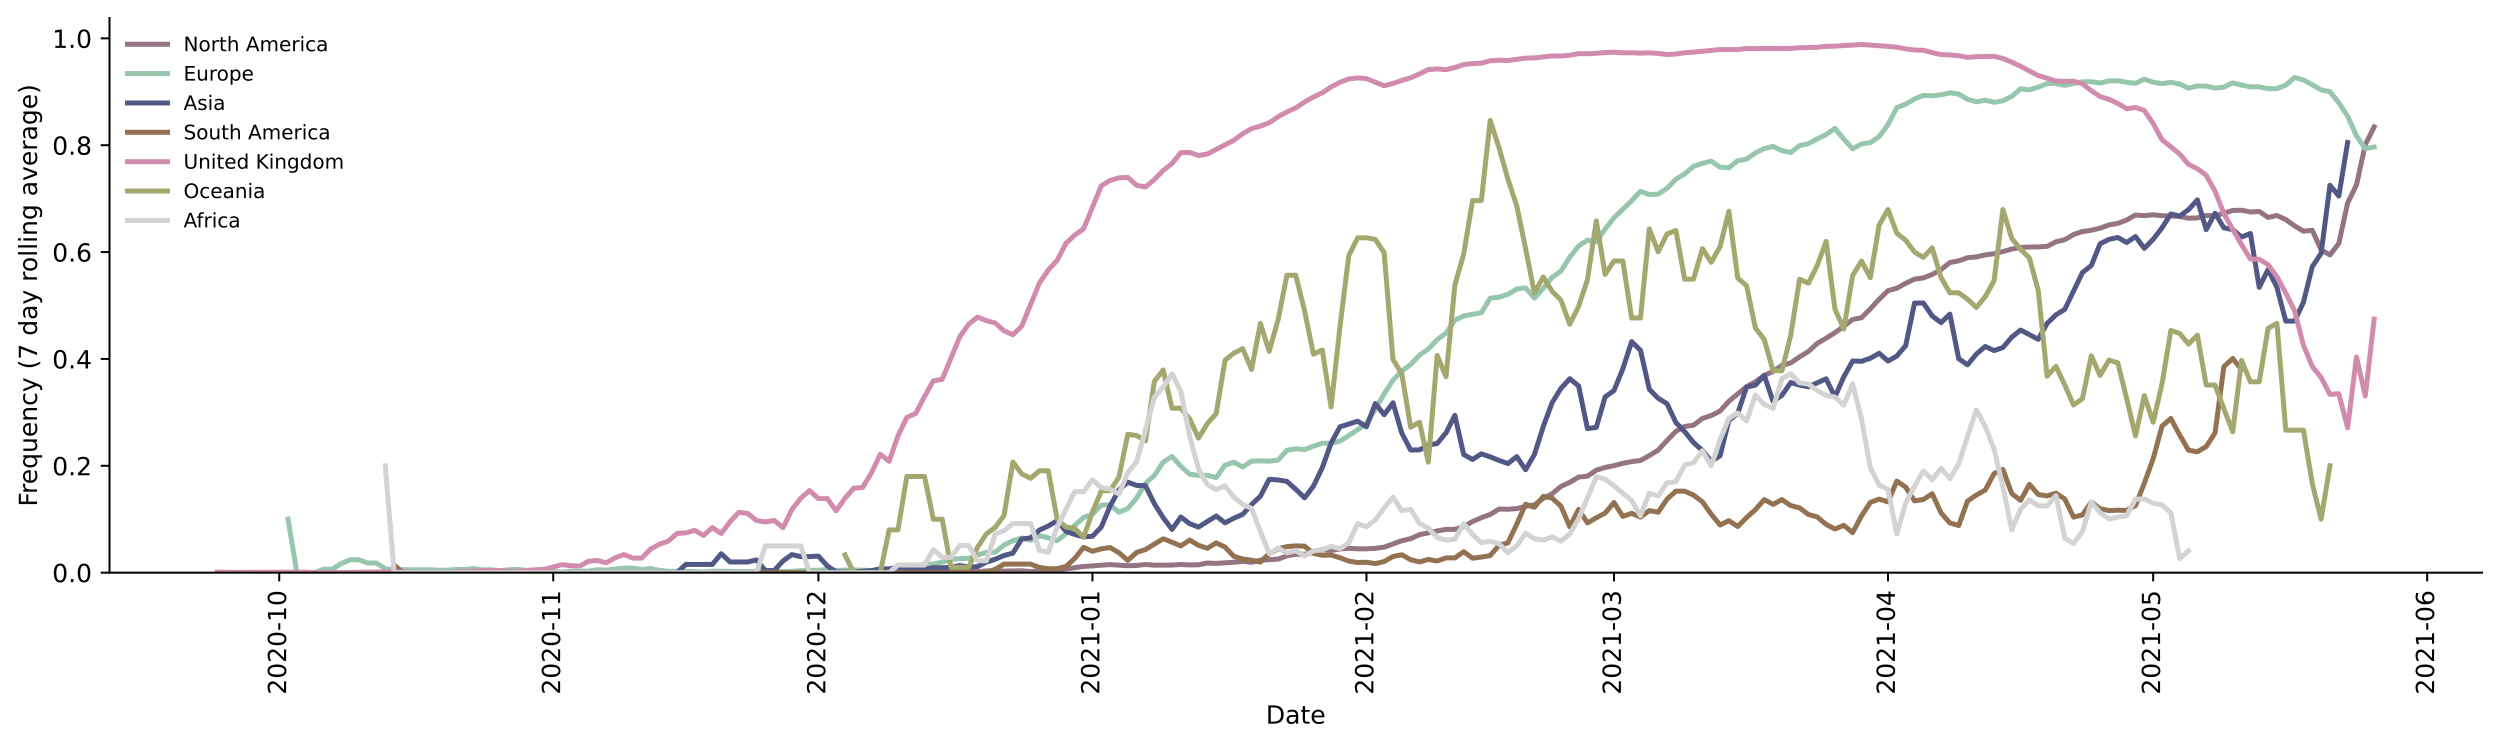 <?xml version="1.0" encoding="utf-8" standalone="no"?>
<!DOCTYPE svg PUBLIC "-//W3C//DTD SVG 1.1//EN"
  "http://www.w3.org/Graphics/SVG/1.1/DTD/svg11.dtd">
<!-- Created with matplotlib (https://matplotlib.org/) -->
<svg height="298.621pt" version="1.1" viewBox="0 0 999.581 298.621" width="999.581pt" xmlns="http://www.w3.org/2000/svg" xmlns:xlink="http://www.w3.org/1999/xlink">
 <defs>
  <style type="text/css">*{stroke-linecap:butt;stroke-linejoin:round;}</style>
 </defs>
 <g id="figure_1">
  <g id="patch_1">
   <path d="M 0 298.621 
L 999.581 298.621 
L 999.581 0 
L 0 0 
z
" style="fill:#ffffff;"/>
  </g>
  <g id="axes_1">
   <g id="patch_2">
    <path d="M 43.781 228.96 
L 992.381 228.96 
L 992.381 7.2 
L 43.781 7.2 
z
" style="fill:#ffffff;"/>
   </g>
   <g id="matplotlib.axis_1">
    <g id="xtick_1">
     <g id="line2d_1">
      <defs>
       <path d="M 0 0 
L 0 3.5 
" id="m000a8233ce" style="stroke:#000000;stroke-width:0.8;"/>
      </defs>
      <g>
       <use style="stroke:#000000;stroke-width:0.8;" x="111.639" xlink:href="#m000a8233ce" y="228.96"/>
      </g>
     </g>
     <g id="text_1">
      <!-- 2020-10 -->
      <g transform="translate(114.399 277.743)rotate(-90)scale(0.1 -0.1)">
       <defs>
        <path d="M 19.188 8.297 
L 53.609 8.297 
L 53.609 0 
L 7.328 0 
L 7.328 8.297 
Q 12.938 14.109 22.625 23.891 
Q 32.328 33.688 34.812 36.531 
Q 39.547 41.844 41.422 45.531 
Q 43.312 49.219 43.312 52.781 
Q 43.312 58.594 39.234 62.25 
Q 35.156 65.922 28.609 65.922 
Q 23.969 65.922 18.812 64.312 
Q 13.672 62.703 7.812 59.422 
L 7.812 69.391 
Q 13.766 71.781 18.938 73 
Q 24.125 74.219 28.422 74.219 
Q 39.75 74.219 46.484 68.547 
Q 53.219 62.891 53.219 53.422 
Q 53.219 48.922 51.531 44.891 
Q 49.859 40.875 45.406 35.406 
Q 44.188 33.984 37.641 27.219 
Q 31.109 20.453 19.188 8.297 
z
" id="DejaVuSans-50"/>
        <path d="M 31.781 66.406 
Q 24.172 66.406 20.328 58.906 
Q 16.5 51.422 16.5 36.375 
Q 16.5 21.391 20.328 13.891 
Q 24.172 6.391 31.781 6.391 
Q 39.453 6.391 43.281 13.891 
Q 47.125 21.391 47.125 36.375 
Q 47.125 51.422 43.281 58.906 
Q 39.453 66.406 31.781 66.406 
z
M 31.781 74.219 
Q 44.047 74.219 50.516 64.516 
Q 56.984 54.828 56.984 36.375 
Q 56.984 17.969 50.516 8.266 
Q 44.047 -1.422 31.781 -1.422 
Q 19.531 -1.422 13.062 8.266 
Q 6.594 17.969 6.594 36.375 
Q 6.594 54.828 13.062 64.516 
Q 19.531 74.219 31.781 74.219 
z
" id="DejaVuSans-48"/>
        <path d="M 4.891 31.391 
L 31.203 31.391 
L 31.203 23.391 
L 4.891 23.391 
z
" id="DejaVuSans-45"/>
        <path d="M 12.406 8.297 
L 28.516 8.297 
L 28.516 63.922 
L 10.984 60.406 
L 10.984 69.391 
L 28.422 72.906 
L 38.281 72.906 
L 38.281 8.297 
L 54.391 8.297 
L 54.391 0 
L 12.406 0 
z
" id="DejaVuSans-49"/>
       </defs>
       <use xlink:href="#DejaVuSans-50"/>
       <use x="63.623" xlink:href="#DejaVuSans-48"/>
       <use x="127.246" xlink:href="#DejaVuSans-50"/>
       <use x="190.869" xlink:href="#DejaVuSans-48"/>
       <use x="254.492" xlink:href="#DejaVuSans-45"/>
       <use x="290.576" xlink:href="#DejaVuSans-49"/>
       <use x="354.199" xlink:href="#DejaVuSans-48"/>
      </g>
     </g>
    </g>
    <g id="xtick_2">
     <g id="line2d_2">
      <g>
       <use style="stroke:#000000;stroke-width:0.8;" x="221.202" xlink:href="#m000a8233ce" y="228.96"/>
      </g>
     </g>
     <g id="text_2">
      <!-- 2020-11 -->
      <g transform="translate(223.961 277.743)rotate(-90)scale(0.1 -0.1)">
       <use xlink:href="#DejaVuSans-50"/>
       <use x="63.623" xlink:href="#DejaVuSans-48"/>
       <use x="127.246" xlink:href="#DejaVuSans-50"/>
       <use x="190.869" xlink:href="#DejaVuSans-48"/>
       <use x="254.492" xlink:href="#DejaVuSans-45"/>
       <use x="290.576" xlink:href="#DejaVuSans-49"/>
       <use x="354.199" xlink:href="#DejaVuSans-49"/>
      </g>
     </g>
    </g>
    <g id="xtick_3">
     <g id="line2d_3">
      <g>
       <use style="stroke:#000000;stroke-width:0.8;" x="327.23" xlink:href="#m000a8233ce" y="228.96"/>
      </g>
     </g>
     <g id="text_3">
      <!-- 2020-12 -->
      <g transform="translate(329.99 277.743)rotate(-90)scale(0.1 -0.1)">
       <use xlink:href="#DejaVuSans-50"/>
       <use x="63.623" xlink:href="#DejaVuSans-48"/>
       <use x="127.246" xlink:href="#DejaVuSans-50"/>
       <use x="190.869" xlink:href="#DejaVuSans-48"/>
       <use x="254.492" xlink:href="#DejaVuSans-45"/>
       <use x="290.576" xlink:href="#DejaVuSans-49"/>
       <use x="354.199" xlink:href="#DejaVuSans-50"/>
      </g>
     </g>
    </g>
    <g id="xtick_4">
     <g id="line2d_4">
      <g>
       <use style="stroke:#000000;stroke-width:0.8;" x="436.793" xlink:href="#m000a8233ce" y="228.96"/>
      </g>
     </g>
     <g id="text_4">
      <!-- 2021-01 -->
      <g transform="translate(439.552 277.743)rotate(-90)scale(0.1 -0.1)">
       <use xlink:href="#DejaVuSans-50"/>
       <use x="63.623" xlink:href="#DejaVuSans-48"/>
       <use x="127.246" xlink:href="#DejaVuSans-50"/>
       <use x="190.869" xlink:href="#DejaVuSans-49"/>
       <use x="254.492" xlink:href="#DejaVuSans-45"/>
       <use x="290.576" xlink:href="#DejaVuSans-48"/>
       <use x="354.199" xlink:href="#DejaVuSans-49"/>
      </g>
     </g>
    </g>
    <g id="xtick_5">
     <g id="line2d_5">
      <g>
       <use style="stroke:#000000;stroke-width:0.8;" x="546.355" xlink:href="#m000a8233ce" y="228.96"/>
      </g>
     </g>
     <g id="text_5">
      <!-- 2021-02 -->
      <g transform="translate(549.115 277.743)rotate(-90)scale(0.1 -0.1)">
       <use xlink:href="#DejaVuSans-50"/>
       <use x="63.623" xlink:href="#DejaVuSans-48"/>
       <use x="127.246" xlink:href="#DejaVuSans-50"/>
       <use x="190.869" xlink:href="#DejaVuSans-49"/>
       <use x="254.492" xlink:href="#DejaVuSans-45"/>
       <use x="290.576" xlink:href="#DejaVuSans-48"/>
       <use x="354.199" xlink:href="#DejaVuSans-50"/>
      </g>
     </g>
    </g>
    <g id="xtick_6">
     <g id="line2d_6">
      <g>
       <use style="stroke:#000000;stroke-width:0.8;" x="645.315" xlink:href="#m000a8233ce" y="228.96"/>
      </g>
     </g>
     <g id="text_6">
      <!-- 2021-03 -->
      <g transform="translate(648.075 277.743)rotate(-90)scale(0.1 -0.1)">
       <defs>
        <path d="M 40.578 39.312 
Q 47.656 37.797 51.625 33 
Q 55.609 28.219 55.609 21.188 
Q 55.609 10.406 48.188 4.484 
Q 40.766 -1.422 27.094 -1.422 
Q 22.516 -1.422 17.656 -0.516 
Q 12.797 0.391 7.625 2.203 
L 7.625 11.719 
Q 11.719 9.328 16.594 8.109 
Q 21.484 6.891 26.812 6.891 
Q 36.078 6.891 40.938 10.547 
Q 45.797 14.203 45.797 21.188 
Q 45.797 27.641 41.281 31.266 
Q 36.766 34.906 28.719 34.906 
L 20.219 34.906 
L 20.219 43.016 
L 29.109 43.016 
Q 36.375 43.016 40.234 45.922 
Q 44.094 48.828 44.094 54.297 
Q 44.094 59.906 40.109 62.906 
Q 36.141 65.922 28.719 65.922 
Q 24.656 65.922 20.016 65.031 
Q 15.375 64.156 9.812 62.312 
L 9.812 71.094 
Q 15.438 72.656 20.344 73.438 
Q 25.25 74.219 29.594 74.219 
Q 40.828 74.219 47.359 69.109 
Q 53.906 64.016 53.906 55.328 
Q 53.906 49.266 50.438 45.094 
Q 46.969 40.922 40.578 39.312 
z
" id="DejaVuSans-51"/>
       </defs>
       <use xlink:href="#DejaVuSans-50"/>
       <use x="63.623" xlink:href="#DejaVuSans-48"/>
       <use x="127.246" xlink:href="#DejaVuSans-50"/>
       <use x="190.869" xlink:href="#DejaVuSans-49"/>
       <use x="254.492" xlink:href="#DejaVuSans-45"/>
       <use x="290.576" xlink:href="#DejaVuSans-48"/>
       <use x="354.199" xlink:href="#DejaVuSans-51"/>
      </g>
     </g>
    </g>
    <g id="xtick_7">
     <g id="line2d_7">
      <g>
       <use style="stroke:#000000;stroke-width:0.8;" x="754.878" xlink:href="#m000a8233ce" y="228.96"/>
      </g>
     </g>
     <g id="text_7">
      <!-- 2021-04 -->
      <g transform="translate(757.637 277.743)rotate(-90)scale(0.1 -0.1)">
       <defs>
        <path d="M 37.797 64.312 
L 12.891 25.391 
L 37.797 25.391 
z
M 35.203 72.906 
L 47.609 72.906 
L 47.609 25.391 
L 58.016 25.391 
L 58.016 17.188 
L 47.609 17.188 
L 47.609 0 
L 37.797 0 
L 37.797 17.188 
L 4.891 17.188 
L 4.891 26.703 
z
" id="DejaVuSans-52"/>
       </defs>
       <use xlink:href="#DejaVuSans-50"/>
       <use x="63.623" xlink:href="#DejaVuSans-48"/>
       <use x="127.246" xlink:href="#DejaVuSans-50"/>
       <use x="190.869" xlink:href="#DejaVuSans-49"/>
       <use x="254.492" xlink:href="#DejaVuSans-45"/>
       <use x="290.576" xlink:href="#DejaVuSans-48"/>
       <use x="354.199" xlink:href="#DejaVuSans-52"/>
      </g>
     </g>
    </g>
    <g id="xtick_8">
     <g id="line2d_8">
      <g>
       <use style="stroke:#000000;stroke-width:0.8;" x="860.906" xlink:href="#m000a8233ce" y="228.96"/>
      </g>
     </g>
     <g id="text_8">
      <!-- 2021-05 -->
      <g transform="translate(863.666 277.743)rotate(-90)scale(0.1 -0.1)">
       <defs>
        <path d="M 10.797 72.906 
L 49.516 72.906 
L 49.516 64.594 
L 19.828 64.594 
L 19.828 46.734 
Q 21.969 47.469 24.109 47.828 
Q 26.266 48.188 28.422 48.188 
Q 40.625 48.188 47.75 41.5 
Q 54.891 34.812 54.891 23.391 
Q 54.891 11.625 47.562 5.094 
Q 40.234 -1.422 26.906 -1.422 
Q 22.312 -1.422 17.547 -0.641 
Q 12.797 0.141 7.719 1.703 
L 7.719 11.625 
Q 12.109 9.234 16.797 8.062 
Q 21.484 6.891 26.703 6.891 
Q 35.156 6.891 40.078 11.328 
Q 45.016 15.766 45.016 23.391 
Q 45.016 31 40.078 35.438 
Q 35.156 39.891 26.703 39.891 
Q 22.75 39.891 18.812 39.016 
Q 14.891 38.141 10.797 36.281 
z
" id="DejaVuSans-53"/>
       </defs>
       <use xlink:href="#DejaVuSans-50"/>
       <use x="63.623" xlink:href="#DejaVuSans-48"/>
       <use x="127.246" xlink:href="#DejaVuSans-50"/>
       <use x="190.869" xlink:href="#DejaVuSans-49"/>
       <use x="254.492" xlink:href="#DejaVuSans-45"/>
       <use x="290.576" xlink:href="#DejaVuSans-48"/>
       <use x="354.199" xlink:href="#DejaVuSans-53"/>
      </g>
     </g>
    </g>
    <g id="xtick_9">
     <g id="line2d_9">
      <g>
       <use style="stroke:#000000;stroke-width:0.8;" x="970.469" xlink:href="#m000a8233ce" y="228.96"/>
      </g>
     </g>
     <g id="text_9">
      <!-- 2021-06 -->
      <g transform="translate(973.228 277.743)rotate(-90)scale(0.1 -0.1)">
       <defs>
        <path d="M 33.016 40.375 
Q 26.375 40.375 22.484 35.828 
Q 18.609 31.297 18.609 23.391 
Q 18.609 15.531 22.484 10.953 
Q 26.375 6.391 33.016 6.391 
Q 39.656 6.391 43.531 10.953 
Q 47.406 15.531 47.406 23.391 
Q 47.406 31.297 43.531 35.828 
Q 39.656 40.375 33.016 40.375 
z
M 52.594 71.297 
L 52.594 62.312 
Q 48.875 64.062 45.094 64.984 
Q 41.312 65.922 37.594 65.922 
Q 27.828 65.922 22.672 59.328 
Q 17.531 52.734 16.797 39.406 
Q 19.672 43.656 24.016 45.922 
Q 28.375 48.188 33.594 48.188 
Q 44.578 48.188 50.953 41.516 
Q 57.328 34.859 57.328 23.391 
Q 57.328 12.156 50.688 5.359 
Q 44.047 -1.422 33.016 -1.422 
Q 20.359 -1.422 13.672 8.266 
Q 6.984 17.969 6.984 36.375 
Q 6.984 53.656 15.188 63.938 
Q 23.391 74.219 37.203 74.219 
Q 40.922 74.219 44.703 73.484 
Q 48.484 72.75 52.594 71.297 
z
" id="DejaVuSans-54"/>
       </defs>
       <use xlink:href="#DejaVuSans-50"/>
       <use x="63.623" xlink:href="#DejaVuSans-48"/>
       <use x="127.246" xlink:href="#DejaVuSans-50"/>
       <use x="190.869" xlink:href="#DejaVuSans-49"/>
       <use x="254.492" xlink:href="#DejaVuSans-45"/>
       <use x="290.576" xlink:href="#DejaVuSans-48"/>
       <use x="354.199" xlink:href="#DejaVuSans-54"/>
      </g>
     </g>
    </g>
    <g id="text_10">
     <!-- Date -->
     <g transform="translate(506.13 289.341)scale(0.1 -0.1)">
      <defs>
       <path d="M 19.672 64.797 
L 19.672 8.109 
L 31.594 8.109 
Q 46.688 8.109 53.688 14.938 
Q 60.688 21.781 60.688 36.531 
Q 60.688 51.172 53.688 57.984 
Q 46.688 64.797 31.594 64.797 
z
M 9.812 72.906 
L 30.078 72.906 
Q 51.266 72.906 61.172 64.094 
Q 71.094 55.281 71.094 36.531 
Q 71.094 17.672 61.125 8.828 
Q 51.172 0 30.078 0 
L 9.812 0 
z
" id="DejaVuSans-68"/>
       <path d="M 34.281 27.484 
Q 23.391 27.484 19.188 25 
Q 14.984 22.516 14.984 16.5 
Q 14.984 11.719 18.141 8.906 
Q 21.297 6.109 26.703 6.109 
Q 34.188 6.109 38.703 11.406 
Q 43.219 16.703 43.219 25.484 
L 43.219 27.484 
z
M 52.203 31.203 
L 52.203 0 
L 43.219 0 
L 43.219 8.297 
Q 40.141 3.328 35.547 0.953 
Q 30.953 -1.422 24.312 -1.422 
Q 15.922 -1.422 10.953 3.297 
Q 6 8.016 6 15.922 
Q 6 25.141 12.172 29.828 
Q 18.359 34.516 30.609 34.516 
L 43.219 34.516 
L 43.219 35.406 
Q 43.219 41.609 39.141 45 
Q 35.062 48.391 27.688 48.391 
Q 23 48.391 18.547 47.266 
Q 14.109 46.141 10.016 43.891 
L 10.016 52.203 
Q 14.938 54.109 19.578 55.047 
Q 24.219 56 28.609 56 
Q 40.484 56 46.344 49.844 
Q 52.203 43.703 52.203 31.203 
z
" id="DejaVuSans-97"/>
       <path d="M 18.312 70.219 
L 18.312 54.688 
L 36.812 54.688 
L 36.812 47.703 
L 18.312 47.703 
L 18.312 18.016 
Q 18.312 11.328 20.141 9.422 
Q 21.969 7.516 27.594 7.516 
L 36.812 7.516 
L 36.812 0 
L 27.594 0 
Q 17.188 0 13.234 3.875 
Q 9.281 7.766 9.281 18.016 
L 9.281 47.703 
L 2.688 47.703 
L 2.688 54.688 
L 9.281 54.688 
L 9.281 70.219 
z
" id="DejaVuSans-116"/>
       <path d="M 56.203 29.594 
L 56.203 25.203 
L 14.891 25.203 
Q 15.484 15.922 20.484 11.062 
Q 25.484 6.203 34.422 6.203 
Q 39.594 6.203 44.453 7.469 
Q 49.312 8.734 54.109 11.281 
L 54.109 2.781 
Q 49.266 0.734 44.188 -0.344 
Q 39.109 -1.422 33.891 -1.422 
Q 20.797 -1.422 13.156 6.188 
Q 5.516 13.812 5.516 26.812 
Q 5.516 40.234 12.766 48.109 
Q 20.016 56 32.328 56 
Q 43.359 56 49.781 48.891 
Q 56.203 41.797 56.203 29.594 
z
M 47.219 32.234 
Q 47.125 39.594 43.094 43.984 
Q 39.062 48.391 32.422 48.391 
Q 24.906 48.391 20.391 44.141 
Q 15.875 39.891 15.188 32.172 
z
" id="DejaVuSans-101"/>
      </defs>
      <use xlink:href="#DejaVuSans-68"/>
      <use x="77.002" xlink:href="#DejaVuSans-97"/>
      <use x="138.281" xlink:href="#DejaVuSans-116"/>
      <use x="177.49" xlink:href="#DejaVuSans-101"/>
     </g>
    </g>
   </g>
   <g id="matplotlib.axis_2">
    <g id="ytick_1">
     <g id="line2d_10">
      <defs>
       <path d="M 0 0 
L -3.5 0 
" id="m3c3d194d5e" style="stroke:#000000;stroke-width:0.8;"/>
      </defs>
      <g>
       <use style="stroke:#000000;stroke-width:0.8;" x="43.781" xlink:href="#m3c3d194d5e" y="228.96"/>
      </g>
     </g>
     <g id="text_11">
      <!-- 0.0 -->
      <g transform="translate(20.878 232.759)scale(0.1 -0.1)">
       <defs>
        <path d="M 10.688 12.406 
L 21 12.406 
L 21 0 
L 10.688 0 
z
" id="DejaVuSans-46"/>
       </defs>
       <use xlink:href="#DejaVuSans-48"/>
       <use x="63.623" xlink:href="#DejaVuSans-46"/>
       <use x="95.41" xlink:href="#DejaVuSans-48"/>
      </g>
     </g>
    </g>
    <g id="ytick_2">
     <g id="line2d_11">
      <g>
       <use style="stroke:#000000;stroke-width:0.8;" x="43.781" xlink:href="#m3c3d194d5e" y="186.236"/>
      </g>
     </g>
     <g id="text_12">
      <!-- 0.2 -->
      <g transform="translate(20.878 190.035)scale(0.1 -0.1)">
       <use xlink:href="#DejaVuSans-48"/>
       <use x="63.623" xlink:href="#DejaVuSans-46"/>
       <use x="95.41" xlink:href="#DejaVuSans-50"/>
      </g>
     </g>
    </g>
    <g id="ytick_3">
     <g id="line2d_12">
      <g>
       <use style="stroke:#000000;stroke-width:0.8;" x="43.781" xlink:href="#m3c3d194d5e" y="143.512"/>
      </g>
     </g>
     <g id="text_13">
      <!-- 0.4 -->
      <g transform="translate(20.878 147.311)scale(0.1 -0.1)">
       <use xlink:href="#DejaVuSans-48"/>
       <use x="63.623" xlink:href="#DejaVuSans-46"/>
       <use x="95.41" xlink:href="#DejaVuSans-52"/>
      </g>
     </g>
    </g>
    <g id="ytick_4">
     <g id="line2d_13">
      <g>
       <use style="stroke:#000000;stroke-width:0.8;" x="43.781" xlink:href="#m3c3d194d5e" y="100.787"/>
      </g>
     </g>
     <g id="text_14">
      <!-- 0.6 -->
      <g transform="translate(20.878 104.587)scale(0.1 -0.1)">
       <use xlink:href="#DejaVuSans-48"/>
       <use x="63.623" xlink:href="#DejaVuSans-46"/>
       <use x="95.41" xlink:href="#DejaVuSans-54"/>
      </g>
     </g>
    </g>
    <g id="ytick_5">
     <g id="line2d_14">
      <g>
       <use style="stroke:#000000;stroke-width:0.8;" x="43.781" xlink:href="#m3c3d194d5e" y="58.063"/>
      </g>
     </g>
     <g id="text_15">
      <!-- 0.8 -->
      <g transform="translate(20.878 61.862)scale(0.1 -0.1)">
       <defs>
        <path d="M 31.781 34.625 
Q 24.75 34.625 20.719 30.859 
Q 16.703 27.094 16.703 20.516 
Q 16.703 13.922 20.719 10.156 
Q 24.75 6.391 31.781 6.391 
Q 38.812 6.391 42.859 10.172 
Q 46.922 13.969 46.922 20.516 
Q 46.922 27.094 42.891 30.859 
Q 38.875 34.625 31.781 34.625 
z
M 21.922 38.812 
Q 15.578 40.375 12.031 44.719 
Q 8.5 49.078 8.5 55.328 
Q 8.5 64.062 14.719 69.141 
Q 20.953 74.219 31.781 74.219 
Q 42.672 74.219 48.875 69.141 
Q 55.078 64.062 55.078 55.328 
Q 55.078 49.078 51.531 44.719 
Q 48 40.375 41.703 38.812 
Q 48.828 37.156 52.797 32.312 
Q 56.781 27.484 56.781 20.516 
Q 56.781 9.906 50.312 4.234 
Q 43.844 -1.422 31.781 -1.422 
Q 19.734 -1.422 13.25 4.234 
Q 6.781 9.906 6.781 20.516 
Q 6.781 27.484 10.781 32.312 
Q 14.797 37.156 21.922 38.812 
z
M 18.312 54.391 
Q 18.312 48.734 21.844 45.562 
Q 25.391 42.391 31.781 42.391 
Q 38.141 42.391 41.719 45.562 
Q 45.312 48.734 45.312 54.391 
Q 45.312 60.062 41.719 63.234 
Q 38.141 66.406 31.781 66.406 
Q 25.391 66.406 21.844 63.234 
Q 18.312 60.062 18.312 54.391 
z
" id="DejaVuSans-56"/>
       </defs>
       <use xlink:href="#DejaVuSans-48"/>
       <use x="63.623" xlink:href="#DejaVuSans-46"/>
       <use x="95.41" xlink:href="#DejaVuSans-56"/>
      </g>
     </g>
    </g>
    <g id="ytick_6">
     <g id="line2d_15">
      <g>
       <use style="stroke:#000000;stroke-width:0.8;" x="43.781" xlink:href="#m3c3d194d5e" y="15.339"/>
      </g>
     </g>
     <g id="text_16">
      <!-- 1.0 -->
      <g transform="translate(20.878 19.138)scale(0.1 -0.1)">
       <use xlink:href="#DejaVuSans-49"/>
       <use x="63.623" xlink:href="#DejaVuSans-46"/>
       <use x="95.41" xlink:href="#DejaVuSans-48"/>
      </g>
     </g>
    </g>
    <g id="text_17">
     <!-- Frequency (7 day rolling average) -->
     <g transform="translate(14.798 202.529)rotate(-90)scale(0.1 -0.1)">
      <defs>
       <path d="M 9.812 72.906 
L 51.703 72.906 
L 51.703 64.594 
L 19.672 64.594 
L 19.672 43.109 
L 48.578 43.109 
L 48.578 34.812 
L 19.672 34.812 
L 19.672 0 
L 9.812 0 
z
" id="DejaVuSans-70"/>
       <path d="M 41.109 46.297 
Q 39.594 47.172 37.812 47.578 
Q 36.031 48 33.891 48 
Q 26.266 48 22.188 43.047 
Q 18.109 38.094 18.109 28.812 
L 18.109 0 
L 9.078 0 
L 9.078 54.688 
L 18.109 54.688 
L 18.109 46.188 
Q 20.953 51.172 25.484 53.578 
Q 30.031 56 36.531 56 
Q 37.453 56 38.578 55.875 
Q 39.703 55.766 41.062 55.516 
z
" id="DejaVuSans-114"/>
       <path d="M 14.797 27.297 
Q 14.797 17.391 18.875 11.75 
Q 22.953 6.109 30.078 6.109 
Q 37.203 6.109 41.297 11.75 
Q 45.406 17.391 45.406 27.297 
Q 45.406 37.203 41.297 42.844 
Q 37.203 48.484 30.078 48.484 
Q 22.953 48.484 18.875 42.844 
Q 14.797 37.203 14.797 27.297 
z
M 45.406 8.203 
Q 42.578 3.328 38.25 0.953 
Q 33.938 -1.422 27.875 -1.422 
Q 17.969 -1.422 11.734 6.484 
Q 5.516 14.406 5.516 27.297 
Q 5.516 40.188 11.734 48.094 
Q 17.969 56 27.875 56 
Q 33.938 56 38.25 53.625 
Q 42.578 51.266 45.406 46.391 
L 45.406 54.688 
L 54.391 54.688 
L 54.391 -20.797 
L 45.406 -20.797 
z
" id="DejaVuSans-113"/>
       <path d="M 8.5 21.578 
L 8.5 54.688 
L 17.484 54.688 
L 17.484 21.922 
Q 17.484 14.156 20.5 10.266 
Q 23.531 6.391 29.594 6.391 
Q 36.859 6.391 41.078 11.031 
Q 45.312 15.672 45.312 23.688 
L 45.312 54.688 
L 54.297 54.688 
L 54.297 0 
L 45.312 0 
L 45.312 8.406 
Q 42.047 3.422 37.719 1 
Q 33.406 -1.422 27.688 -1.422 
Q 18.266 -1.422 13.375 4.438 
Q 8.5 10.297 8.5 21.578 
z
M 31.109 56 
z
" id="DejaVuSans-117"/>
       <path d="M 54.891 33.016 
L 54.891 0 
L 45.906 0 
L 45.906 32.719 
Q 45.906 40.484 42.875 44.328 
Q 39.844 48.188 33.797 48.188 
Q 26.516 48.188 22.312 43.547 
Q 18.109 38.922 18.109 30.906 
L 18.109 0 
L 9.078 0 
L 9.078 54.688 
L 18.109 54.688 
L 18.109 46.188 
Q 21.344 51.125 25.703 53.562 
Q 30.078 56 35.797 56 
Q 45.219 56 50.047 50.172 
Q 54.891 44.344 54.891 33.016 
z
" id="DejaVuSans-110"/>
       <path d="M 48.781 52.594 
L 48.781 44.188 
Q 44.969 46.297 41.141 47.344 
Q 37.312 48.391 33.406 48.391 
Q 24.656 48.391 19.812 42.844 
Q 14.984 37.312 14.984 27.297 
Q 14.984 17.281 19.812 11.734 
Q 24.656 6.203 33.406 6.203 
Q 37.312 6.203 41.141 7.25 
Q 44.969 8.297 48.781 10.406 
L 48.781 2.094 
Q 45.016 0.344 40.984 -0.531 
Q 36.969 -1.422 32.422 -1.422 
Q 20.062 -1.422 12.781 6.344 
Q 5.516 14.109 5.516 27.297 
Q 5.516 40.672 12.859 48.328 
Q 20.219 56 33.016 56 
Q 37.156 56 41.109 55.141 
Q 45.062 54.297 48.781 52.594 
z
" id="DejaVuSans-99"/>
       <path d="M 32.172 -5.078 
Q 28.375 -14.844 24.75 -17.812 
Q 21.141 -20.797 15.094 -20.797 
L 7.906 -20.797 
L 7.906 -13.281 
L 13.188 -13.281 
Q 16.891 -13.281 18.938 -11.516 
Q 21 -9.766 23.484 -3.219 
L 25.094 0.875 
L 2.984 54.688 
L 12.5 54.688 
L 29.594 11.922 
L 46.688 54.688 
L 56.203 54.688 
z
" id="DejaVuSans-121"/>
       <path id="DejaVuSans-32"/>
       <path d="M 31 75.875 
Q 24.469 64.656 21.281 53.656 
Q 18.109 42.672 18.109 31.391 
Q 18.109 20.125 21.312 9.062 
Q 24.516 -2 31 -13.188 
L 23.188 -13.188 
Q 15.875 -1.703 12.234 9.375 
Q 8.594 20.453 8.594 31.391 
Q 8.594 42.281 12.203 53.312 
Q 15.828 64.359 23.188 75.875 
z
" id="DejaVuSans-40"/>
       <path d="M 8.203 72.906 
L 55.078 72.906 
L 55.078 68.703 
L 28.609 0 
L 18.312 0 
L 43.219 64.594 
L 8.203 64.594 
z
" id="DejaVuSans-55"/>
       <path d="M 45.406 46.391 
L 45.406 75.984 
L 54.391 75.984 
L 54.391 0 
L 45.406 0 
L 45.406 8.203 
Q 42.578 3.328 38.25 0.953 
Q 33.938 -1.422 27.875 -1.422 
Q 17.969 -1.422 11.734 6.484 
Q 5.516 14.406 5.516 27.297 
Q 5.516 40.188 11.734 48.094 
Q 17.969 56 27.875 56 
Q 33.938 56 38.25 53.625 
Q 42.578 51.266 45.406 46.391 
z
M 14.797 27.297 
Q 14.797 17.391 18.875 11.75 
Q 22.953 6.109 30.078 6.109 
Q 37.203 6.109 41.297 11.75 
Q 45.406 17.391 45.406 27.297 
Q 45.406 37.203 41.297 42.844 
Q 37.203 48.484 30.078 48.484 
Q 22.953 48.484 18.875 42.844 
Q 14.797 37.203 14.797 27.297 
z
" id="DejaVuSans-100"/>
       <path d="M 30.609 48.391 
Q 23.391 48.391 19.188 42.75 
Q 14.984 37.109 14.984 27.297 
Q 14.984 17.484 19.156 11.844 
Q 23.344 6.203 30.609 6.203 
Q 37.797 6.203 41.984 11.859 
Q 46.188 17.531 46.188 27.297 
Q 46.188 37.016 41.984 42.703 
Q 37.797 48.391 30.609 48.391 
z
M 30.609 56 
Q 42.328 56 49.016 48.375 
Q 55.719 40.766 55.719 27.297 
Q 55.719 13.875 49.016 6.219 
Q 42.328 -1.422 30.609 -1.422 
Q 18.844 -1.422 12.172 6.219 
Q 5.516 13.875 5.516 27.297 
Q 5.516 40.766 12.172 48.375 
Q 18.844 56 30.609 56 
z
" id="DejaVuSans-111"/>
       <path d="M 9.422 75.984 
L 18.406 75.984 
L 18.406 0 
L 9.422 0 
z
" id="DejaVuSans-108"/>
       <path d="M 9.422 54.688 
L 18.406 54.688 
L 18.406 0 
L 9.422 0 
z
M 9.422 75.984 
L 18.406 75.984 
L 18.406 64.594 
L 9.422 64.594 
z
" id="DejaVuSans-105"/>
       <path d="M 45.406 27.984 
Q 45.406 37.75 41.375 43.109 
Q 37.359 48.484 30.078 48.484 
Q 22.859 48.484 18.828 43.109 
Q 14.797 37.75 14.797 27.984 
Q 14.797 18.266 18.828 12.891 
Q 22.859 7.516 30.078 7.516 
Q 37.359 7.516 41.375 12.891 
Q 45.406 18.266 45.406 27.984 
z
M 54.391 6.781 
Q 54.391 -7.172 48.188 -13.984 
Q 42 -20.797 29.203 -20.797 
Q 24.469 -20.797 20.266 -20.094 
Q 16.062 -19.391 12.109 -17.922 
L 12.109 -9.188 
Q 16.062 -11.328 19.922 -12.344 
Q 23.781 -13.375 27.781 -13.375 
Q 36.625 -13.375 41.016 -8.766 
Q 45.406 -4.156 45.406 5.172 
L 45.406 9.625 
Q 42.625 4.781 38.281 2.391 
Q 33.938 0 27.875 0 
Q 17.828 0 11.672 7.656 
Q 5.516 15.328 5.516 27.984 
Q 5.516 40.672 11.672 48.328 
Q 17.828 56 27.875 56 
Q 33.938 56 38.281 53.609 
Q 42.625 51.219 45.406 46.391 
L 45.406 54.688 
L 54.391 54.688 
z
" id="DejaVuSans-103"/>
       <path d="M 2.984 54.688 
L 12.5 54.688 
L 29.594 8.797 
L 46.688 54.688 
L 56.203 54.688 
L 35.688 0 
L 23.484 0 
z
" id="DejaVuSans-118"/>
       <path d="M 8.016 75.875 
L 15.828 75.875 
Q 23.141 64.359 26.781 53.312 
Q 30.422 42.281 30.422 31.391 
Q 30.422 20.453 26.781 9.375 
Q 23.141 -1.703 15.828 -13.188 
L 8.016 -13.188 
Q 14.5 -2 17.703 9.062 
Q 20.906 20.125 20.906 31.391 
Q 20.906 42.672 17.703 53.656 
Q 14.5 64.656 8.016 75.875 
z
" id="DejaVuSans-41"/>
      </defs>
      <use xlink:href="#DejaVuSans-70"/>
      <use x="50.27" xlink:href="#DejaVuSans-114"/>
      <use x="89.133" xlink:href="#DejaVuSans-101"/>
      <use x="150.656" xlink:href="#DejaVuSans-113"/>
      <use x="214.133" xlink:href="#DejaVuSans-117"/>
      <use x="277.512" xlink:href="#DejaVuSans-101"/>
      <use x="339.035" xlink:href="#DejaVuSans-110"/>
      <use x="402.414" xlink:href="#DejaVuSans-99"/>
      <use x="457.395" xlink:href="#DejaVuSans-121"/>
      <use x="516.574" xlink:href="#DejaVuSans-32"/>
      <use x="548.361" xlink:href="#DejaVuSans-40"/>
      <use x="587.375" xlink:href="#DejaVuSans-55"/>
      <use x="650.998" xlink:href="#DejaVuSans-32"/>
      <use x="682.785" xlink:href="#DejaVuSans-100"/>
      <use x="746.262" xlink:href="#DejaVuSans-97"/>
      <use x="807.541" xlink:href="#DejaVuSans-121"/>
      <use x="866.721" xlink:href="#DejaVuSans-32"/>
      <use x="898.508" xlink:href="#DejaVuSans-114"/>
      <use x="937.371" xlink:href="#DejaVuSans-111"/>
      <use x="998.553" xlink:href="#DejaVuSans-108"/>
      <use x="1026.336" xlink:href="#DejaVuSans-108"/>
      <use x="1054.119" xlink:href="#DejaVuSans-105"/>
      <use x="1081.902" xlink:href="#DejaVuSans-110"/>
      <use x="1145.281" xlink:href="#DejaVuSans-103"/>
      <use x="1208.758" xlink:href="#DejaVuSans-32"/>
      <use x="1240.545" xlink:href="#DejaVuSans-97"/>
      <use x="1301.824" xlink:href="#DejaVuSans-118"/>
      <use x="1361.004" xlink:href="#DejaVuSans-101"/>
      <use x="1422.527" xlink:href="#DejaVuSans-114"/>
      <use x="1463.641" xlink:href="#DejaVuSans-97"/>
      <use x="1524.92" xlink:href="#DejaVuSans-103"/>
      <use x="1588.396" xlink:href="#DejaVuSans-101"/>
      <use x="1649.92" xlink:href="#DejaVuSans-41"/>
     </g>
    </g>
   </g>
   <g id="line2d_16">
    <path clip-path="url(#pa8b1f7d502)" d="M 238.873 228.828 
L 242.408 228.881 
L 245.942 228.67 
L 253.01 228.749 
L 260.079 228.749 
L 263.613 228.96 
L 288.353 228.871 
L 291.888 228.75 
L 316.627 228.694 
L 323.696 228.612 
L 327.23 228.614 
L 330.765 228.473 
L 341.367 228.581 
L 348.436 228.739 
L 359.039 228.61 
L 366.107 228.788 
L 376.71 228.595 
L 380.244 228.639 
L 383.779 228.464 
L 390.847 228.551 
L 394.382 228.288 
L 397.916 228.199 
L 401.45 228.331 
L 408.519 228.211 
L 412.053 228.542 
L 415.587 228.245 
L 422.656 227.977 
L 426.19 227.544 
L 429.724 226.96 
L 433.259 226.496 
L 443.861 225.751 
L 450.93 226.196 
L 454.464 226.099 
L 457.999 225.682 
L 461.533 225.993 
L 468.601 225.935 
L 472.136 225.701 
L 475.67 225.878 
L 479.204 225.821 
L 482.738 225.122 
L 486.273 225.266 
L 493.341 224.804 
L 496.876 224.436 
L 500.41 224.819 
L 503.944 223.982 
L 511.013 223.568 
L 514.547 222.236 
L 518.081 221.611 
L 521.616 221.627 
L 525.15 220.896 
L 528.684 219.783 
L 532.218 220.081 
L 535.753 219.507 
L 539.287 219.214 
L 542.821 219.455 
L 546.355 219.434 
L 549.89 219.242 
L 553.424 218.775 
L 560.493 216.204 
L 564.027 215.356 
L 567.561 213.781 
L 574.63 212.306 
L 578.164 211.656 
L 581.698 211.642 
L 585.233 210.544 
L 588.767 208.529 
L 592.301 206.981 
L 595.835 205.691 
L 599.37 203.542 
L 602.904 203.612 
L 606.438 203.374 
L 609.972 202.456 
L 613.507 201.898 
L 617.041 199.274 
L 620.575 197.437 
L 624.11 194.499 
L 627.644 192.849 
L 631.178 190.756 
L 634.712 190.39 
L 638.247 187.984 
L 641.781 186.906 
L 645.315 186.183 
L 648.85 185.239 
L 652.384 184.575 
L 655.918 184.132 
L 659.452 182.146 
L 662.987 179.974 
L 666.521 176.112 
L 670.055 172.494 
L 673.589 170.505 
L 677.124 170.017 
L 680.658 167.308 
L 684.192 166.161 
L 687.727 164.359 
L 691.261 160.434 
L 698.329 154.577 
L 701.864 152.67 
L 705.398 150.093 
L 708.932 148.513 
L 712.466 146.093 
L 716.001 145.102 
L 719.535 142.674 
L 723.069 140.553 
L 726.604 137.274 
L 730.138 135.238 
L 733.672 132.996 
L 737.206 130.506 
L 740.741 127.717 
L 744.275 127.055 
L 747.809 123.49 
L 751.344 119.653 
L 754.878 116.225 
L 758.412 115.246 
L 761.946 113.278 
L 765.481 111.624 
L 769.015 111.119 
L 772.549 109.726 
L 776.083 107.798 
L 779.618 104.965 
L 783.152 104.293 
L 786.686 103.06 
L 790.221 102.712 
L 793.755 101.919 
L 797.289 101.441 
L 800.823 100.579 
L 804.358 99.578 
L 807.892 98.972 
L 811.426 98.77 
L 814.961 98.73 
L 818.495 98.509 
L 822.029 96.66 
L 825.563 95.843 
L 829.098 93.762 
L 832.632 92.564 
L 836.166 92.083 
L 839.7 91.216 
L 843.235 89.926 
L 846.769 89.308 
L 850.303 87.97 
L 853.838 85.971 
L 857.372 86.222 
L 860.906 85.895 
L 864.44 86.238 
L 871.509 86.547 
L 875.043 87.25 
L 878.578 87.134 
L 882.112 86.144 
L 885.646 86.308 
L 892.715 84.148 
L 896.249 84.047 
L 899.783 84.757 
L 903.317 84.56 
L 906.852 86.938 
L 910.386 86.154 
L 913.92 87.795 
L 917.455 90.319 
L 920.989 92.432 
L 924.523 92.073 
L 928.057 99.859 
L 931.592 101.949 
L 935.126 97.345 
L 938.66 81.155 
L 942.195 73.927 
L 945.729 57.816 
L 949.263 50.742 
L 949.263 50.742 
" style="fill:none;stroke:#947383;stroke-linecap:square;stroke-width:2;"/>
   </g>
   <g id="line2d_17">
    <path clip-path="url(#pa8b1f7d502)" d="M 115.174 207.598 
L 118.708 228.96 
L 125.776 228.96 
L 129.311 227.625 
L 132.845 227.625 
L 136.379 225.376 
L 139.914 223.794 
L 143.448 223.794 
L 146.982 225.129 
L 150.516 225.129 
L 154.051 227.378 
L 157.585 227.805 
L 171.722 227.805 
L 175.256 228.011 
L 178.791 228.011 
L 182.325 227.677 
L 185.859 227.677 
L 189.393 227.318 
L 192.928 227.827 
L 196.462 227.827 
L 199.996 228.161 
L 203.531 227.792 
L 207.065 227.677 
L 210.599 228.117 
L 217.668 228.117 
L 224.736 228.783 
L 228.271 228.347 
L 235.339 228.347 
L 238.873 227.777 
L 242.408 227.954 
L 249.476 227.143 
L 253.01 227.143 
L 256.545 227.712 
L 260.079 227.319 
L 263.613 228.018 
L 267.148 228.421 
L 274.216 228.381 
L 281.285 228.749 
L 284.819 228.371 
L 291.888 228.412 
L 295.422 228.582 
L 298.956 228.5 
L 302.49 228.879 
L 306.025 228.744 
L 313.093 228.744 
L 316.627 228.394 
L 320.162 228.17 
L 327.23 227.987 
L 330.765 227.665 
L 334.299 228.096 
L 341.367 227.833 
L 348.436 228.099 
L 351.97 227.974 
L 355.504 228.177 
L 359.039 227.158 
L 366.107 226.685 
L 369.642 225.642 
L 373.176 225.511 
L 376.71 224.77 
L 380.244 223.666 
L 383.779 223.331 
L 387.313 223.254 
L 390.847 221.953 
L 394.382 220.865 
L 397.916 220.834 
L 401.45 217.895 
L 404.984 216.201 
L 408.519 215.077 
L 412.053 216.045 
L 415.587 214.197 
L 419.121 215.034 
L 422.656 216.187 
L 426.19 213.425 
L 429.724 210.051 
L 433.259 206.878 
L 436.793 205.619 
L 440.327 201.992 
L 443.861 201.826 
L 447.396 204.772 
L 450.93 203.34 
L 454.464 199.094 
L 457.999 193.224 
L 461.533 190.164 
L 465.067 184.777 
L 468.601 182.505 
L 472.136 186.421 
L 475.67 189.615 
L 479.204 190.066 
L 482.738 190.036 
L 486.273 190.969 
L 489.807 185.982 
L 493.341 184.776 
L 496.876 186.71 
L 500.41 184.373 
L 503.944 184.271 
L 507.478 184.381 
L 511.013 183.956 
L 514.547 180.039 
L 518.081 179.407 
L 521.616 179.76 
L 525.15 178.398 
L 528.684 177.191 
L 532.218 177.227 
L 535.753 176.352 
L 539.287 174.169 
L 542.821 171.795 
L 546.355 169.277 
L 549.89 163.627 
L 553.424 157.48 
L 556.958 151.984 
L 560.493 148.358 
L 564.027 145.743 
L 567.561 142.007 
L 571.095 139.557 
L 574.63 135.785 
L 578.164 133.188 
L 581.698 128.016 
L 585.233 126.318 
L 592.301 125.025 
L 595.835 119.22 
L 599.37 118.826 
L 602.904 117.662 
L 606.438 115.568 
L 609.972 115.1 
L 613.507 119.184 
L 617.041 115.304 
L 620.575 110.9 
L 624.11 108.417 
L 627.644 102.823 
L 631.178 98.364 
L 634.712 96.027 
L 638.247 96.753 
L 641.781 91.578 
L 645.315 87.046 
L 652.384 80.255 
L 655.918 76.477 
L 659.452 77.79 
L 662.987 77.619 
L 666.521 75.287 
L 670.055 71.682 
L 673.589 69.521 
L 677.124 66.512 
L 680.658 65.331 
L 684.192 64.432 
L 687.727 66.839 
L 691.261 67.113 
L 694.795 64.217 
L 698.329 63.665 
L 701.864 61.128 
L 705.398 59.394 
L 708.932 58.536 
L 712.466 60.251 
L 716.001 60.968 
L 719.535 58.199 
L 723.069 57.464 
L 726.604 55.506 
L 730.138 53.81 
L 733.672 51.297 
L 737.206 55.639 
L 740.741 59.497 
L 744.275 57.551 
L 747.809 57.014 
L 751.344 54.634 
L 754.878 49.818 
L 758.412 42.997 
L 761.946 41.671 
L 765.481 39.593 
L 769.015 38.143 
L 772.549 38.32 
L 776.083 37.9 
L 779.618 37.107 
L 783.152 37.599 
L 786.686 39.702 
L 790.221 40.723 
L 793.755 40.044 
L 797.289 40.922 
L 800.823 40.283 
L 804.358 38.53 
L 807.892 35.521 
L 811.426 35.964 
L 814.961 34.839 
L 818.495 33.411 
L 822.029 33.359 
L 825.563 34.128 
L 832.632 32.708 
L 836.166 32.694 
L 839.7 33.203 
L 843.235 32.337 
L 846.769 32.286 
L 850.303 32.921 
L 853.838 33.315 
L 857.372 31.653 
L 860.906 32.901 
L 864.44 33.416 
L 867.975 32.896 
L 871.509 33.573 
L 875.043 35.247 
L 878.578 34.363 
L 882.112 34.406 
L 885.646 35.242 
L 889.18 34.828 
L 892.715 33.126 
L 896.249 34.026 
L 899.783 34.703 
L 903.317 34.707 
L 906.852 35.484 
L 910.386 35.432 
L 913.92 34.067 
L 917.455 30.979 
L 920.989 32.008 
L 924.523 33.88 
L 928.057 35.963 
L 931.592 36.634 
L 935.126 41.101 
L 938.66 46.455 
L 942.195 54.314 
L 945.729 59.436 
L 949.263 58.788 
L 949.263 58.788 
" style="fill:none;stroke:#96c6ad;stroke-linecap:square;stroke-width:2;"/>
   </g>
   <g id="line2d_18">
    <path clip-path="url(#pa8b1f7d502)" d="M 217.668 227.836 
L 221.202 228.96 
L 270.682 228.96 
L 274.216 225.674 
L 284.819 225.674 
L 288.353 221.401 
L 291.888 224.688 
L 298.956 224.688 
L 302.49 223.866 
L 306.025 228.138 
L 309.559 228.138 
L 313.093 224.254 
L 316.627 221.741 
L 320.162 222.563 
L 323.696 222.563 
L 327.23 222.35 
L 330.765 226.234 
L 334.299 228.747 
L 341.367 228.747 
L 344.902 228.375 
L 348.436 228.169 
L 351.97 227.442 
L 355.504 227.442 
L 359.039 226.941 
L 362.573 227.527 
L 366.107 227.732 
L 369.642 227.663 
L 373.176 226.976 
L 376.71 227.024 
L 380.244 226.842 
L 383.779 226.108 
L 387.313 226.711 
L 390.847 226.543 
L 394.382 224.748 
L 397.916 223.611 
L 401.45 222.103 
L 404.984 221.164 
L 408.519 215.495 
L 412.053 215.062 
L 415.587 211.942 
L 419.121 210.319 
L 422.656 208.186 
L 426.19 212.409 
L 429.724 213.695 
L 433.259 214.632 
L 436.793 214.419 
L 440.327 210.739 
L 443.861 202.312 
L 447.396 195.848 
L 450.93 192.8 
L 454.464 194.077 
L 457.999 194.201 
L 461.533 201.368 
L 465.067 206.945 
L 468.601 211.683 
L 472.136 206.708 
L 475.67 209.379 
L 479.204 210.731 
L 486.273 206.296 
L 489.807 209.046 
L 493.341 207.174 
L 496.876 205.649 
L 500.41 201.718 
L 503.944 198.409 
L 507.478 191.635 
L 511.013 191.901 
L 514.547 192.462 
L 518.081 195.625 
L 521.616 199.052 
L 525.15 194.399 
L 528.684 187.036 
L 532.218 177.188 
L 535.753 170.672 
L 542.821 168.415 
L 546.355 170.651 
L 549.89 161.346 
L 553.424 165.815 
L 556.958 161.054 
L 560.493 173.225 
L 564.027 179.94 
L 567.561 179.889 
L 571.095 177.894 
L 574.63 177.337 
L 578.164 173.054 
L 581.698 166.084 
L 585.233 181.746 
L 588.767 183.709 
L 592.301 181.452 
L 595.835 182.669 
L 599.37 184.1 
L 602.904 185.344 
L 606.438 182.572 
L 609.972 187.817 
L 613.507 181.727 
L 617.041 170.571 
L 620.575 161.009 
L 624.11 155.305 
L 627.644 151.418 
L 631.178 154.322 
L 634.712 171.354 
L 638.247 170.894 
L 641.781 158.7 
L 645.315 156.168 
L 648.85 147.498 
L 652.384 136.598 
L 655.918 140.073 
L 659.452 155.658 
L 662.987 159.23 
L 666.521 161.405 
L 670.055 168.916 
L 673.589 172.569 
L 677.124 176.96 
L 680.658 180.113 
L 684.192 184.375 
L 687.727 182.291 
L 691.261 168.085 
L 694.795 165.279 
L 698.329 154.758 
L 701.864 153.982 
L 705.398 150.101 
L 708.932 160.501 
L 712.466 158.073 
L 716.001 152.945 
L 719.535 153.976 
L 723.069 154.642 
L 730.138 151.46 
L 733.672 158.682 
L 737.206 150.651 
L 740.741 144.35 
L 744.275 144.473 
L 747.809 143.259 
L 751.344 141.246 
L 754.878 144.346 
L 758.412 142.364 
L 761.946 138.201 
L 765.481 121.201 
L 769.015 121.136 
L 772.549 126.317 
L 776.083 128.988 
L 779.618 125.596 
L 783.152 143.432 
L 786.686 145.856 
L 790.221 141.555 
L 793.755 138.551 
L 797.289 140.169 
L 800.823 138.955 
L 804.358 134.817 
L 807.892 131.967 
L 814.961 135.662 
L 818.495 129.297 
L 822.029 125.889 
L 825.563 123.693 
L 832.632 108.976 
L 836.166 106.184 
L 839.7 97.454 
L 843.235 95.705 
L 846.769 94.953 
L 850.303 96.96 
L 853.838 94.581 
L 857.372 99.302 
L 860.906 95.666 
L 864.44 91.072 
L 867.975 85.557 
L 871.509 86.356 
L 875.043 83.824 
L 878.578 79.92 
L 882.112 91.813 
L 885.646 85.268 
L 889.18 91.094 
L 892.715 91.817 
L 896.249 94.773 
L 899.783 93.366 
L 903.317 114.878 
L 906.852 107.757 
L 910.386 114.878 
L 913.92 128.394 
L 917.455 128.394 
L 920.989 120.855 
L 924.523 106.613 
L 928.057 101.273 
L 931.592 74.085 
L 935.126 78.357 
L 938.66 56.995 
L 938.66 56.995 
" style="fill:none;stroke:#525886;stroke-linecap:square;stroke-width:2;"/>
   </g>
   <g id="line2d_19">
    <path clip-path="url(#pa8b1f7d502)" d="M 157.585 225.908 
L 161.119 228.96 
L 394.382 228.96 
L 397.916 227.611 
L 401.45 225.544 
L 412.053 225.544 
L 415.587 226.893 
L 419.121 227.378 
L 422.656 227.378 
L 426.19 226.506 
L 429.724 223.269 
L 433.259 218.849 
L 436.793 220.432 
L 440.327 219.438 
L 443.861 218.932 
L 447.396 221.003 
L 450.93 224.059 
L 454.464 220.871 
L 457.999 219.728 
L 465.067 215.425 
L 468.601 216.789 
L 472.136 218.29 
L 475.67 215.929 
L 479.204 218.041 
L 482.738 219.227 
L 486.273 217.054 
L 489.807 218.741 
L 493.341 222.447 
L 496.876 223.492 
L 500.41 224.011 
L 503.944 224.735 
L 507.478 221.317 
L 511.013 219.438 
L 514.547 218.546 
L 518.081 218.271 
L 521.616 218.384 
L 525.15 221.24 
L 528.684 222.012 
L 532.218 221.917 
L 535.753 223.012 
L 539.287 224.347 
L 542.821 224.909 
L 546.355 224.811 
L 549.89 225.346 
L 553.424 224.527 
L 556.958 222.492 
L 560.493 221.814 
L 564.027 223.81 
L 567.561 224.665 
L 571.095 223.669 
L 574.63 224.295 
L 578.164 223.053 
L 581.698 223.053 
L 585.233 220.598 
L 588.767 223.176 
L 592.301 222.727 
L 595.835 222.163 
L 599.37 217.995 
L 602.904 217.059 
L 606.438 209.6 
L 609.972 201.598 
L 613.507 202.825 
L 617.041 198.449 
L 620.575 199.135 
L 624.11 202.375 
L 627.644 210.592 
L 631.178 203.68 
L 634.712 209.071 
L 638.247 207.028 
L 641.781 205.144 
L 645.315 200.908 
L 648.85 206.467 
L 652.384 205.261 
L 655.918 206.75 
L 659.452 204.169 
L 662.987 204.817 
L 666.521 199.594 
L 670.055 196.385 
L 673.589 196.393 
L 677.124 197.956 
L 680.658 200.614 
L 684.192 205.56 
L 687.727 209.904 
L 691.261 208.17 
L 694.795 210.517 
L 698.329 206.935 
L 701.864 203.77 
L 705.398 199.773 
L 708.932 201.662 
L 712.466 199.76 
L 716.001 202.149 
L 719.535 203.066 
L 723.069 205.71 
L 726.604 206.691 
L 730.138 209.671 
L 733.672 211.524 
L 737.206 210.03 
L 740.741 212.964 
L 744.275 206.283 
L 747.809 200.883 
L 751.344 199.555 
L 754.878 200.656 
L 758.412 192.363 
L 761.946 194.751 
L 765.481 200.247 
L 769.015 199.719 
L 772.549 197.409 
L 776.083 205.035 
L 779.618 209.079 
L 783.152 210.105 
L 786.686 200.339 
L 790.221 197.924 
L 793.755 195.961 
L 797.289 189.356 
L 800.823 187.722 
L 804.358 197.356 
L 807.892 200.07 
L 811.426 193.662 
L 814.961 197.721 
L 818.495 198.28 
L 822.029 197.207 
L 825.563 199.505 
L 829.098 206.754 
L 832.632 205.876 
L 836.166 200.783 
L 839.7 203.385 
L 843.235 204.141 
L 846.769 203.991 
L 850.303 204.083 
L 853.838 202.141 
L 857.372 193.18 
L 860.906 183.424 
L 864.44 170.391 
L 867.975 167.309 
L 871.509 173.959 
L 875.043 180.027 
L 878.578 180.633 
L 882.112 178.556 
L 885.646 173.093 
L 889.18 146.607 
L 892.715 143.329 
L 896.249 147.809 
L 896.249 147.809 
" style="fill:none;stroke:#937252;stroke-linecap:square;stroke-width:2;"/>
   </g>
   <g id="line2d_20">
    <path clip-path="url(#pa8b1f7d502)" d="M 86.899 228.747 
L 93.968 228.882 
L 108.105 228.791 
L 122.242 228.761 
L 125.776 228.931 
L 132.845 228.96 
L 150.516 228.714 
L 157.585 228.768 
L 161.119 228.693 
L 164.654 228.885 
L 178.791 228.96 
L 182.325 228.698 
L 189.393 228.357 
L 192.928 228.133 
L 196.462 228.021 
L 207.065 228.563 
L 210.599 228.068 
L 217.668 227.614 
L 224.736 225.78 
L 228.271 226.187 
L 231.805 226.356 
L 235.339 224.386 
L 238.873 224.127 
L 242.408 225.011 
L 245.942 223.031 
L 249.476 221.732 
L 253.01 223.141 
L 256.545 223.15 
L 260.079 219.572 
L 263.613 217.612 
L 267.148 216.388 
L 270.682 213.316 
L 274.216 213.064 
L 277.75 212.042 
L 281.285 214.081 
L 284.819 210.938 
L 288.353 213.335 
L 291.888 208.619 
L 295.422 204.82 
L 298.956 205.314 
L 302.49 208.134 
L 306.025 208.688 
L 309.559 208.093 
L 313.093 210.989 
L 316.627 203.725 
L 320.162 199.201 
L 323.696 196.149 
L 327.23 199.343 
L 330.765 199.331 
L 334.299 204.235 
L 337.833 199.246 
L 341.367 195.189 
L 344.902 194.915 
L 348.436 189.042 
L 351.97 181.61 
L 355.504 184.435 
L 359.039 174.301 
L 362.573 166.916 
L 366.107 165.331 
L 369.642 158.54 
L 373.176 152.286 
L 376.71 151.658 
L 383.779 134.599 
L 387.313 129.609 
L 390.847 126.8 
L 394.382 128.202 
L 397.916 129.148 
L 401.45 132.274 
L 404.984 133.841 
L 408.519 130.402 
L 415.587 113.178 
L 419.121 107.97 
L 422.656 104.157 
L 426.19 97.291 
L 429.724 94 
L 433.259 91.484 
L 440.327 74.299 
L 443.861 72.144 
L 447.396 71.116 
L 450.93 70.911 
L 454.464 74.101 
L 457.999 74.747 
L 461.533 71.82 
L 465.067 68.173 
L 468.601 65.398 
L 472.136 61.004 
L 475.67 60.959 
L 479.204 62.19 
L 482.738 61.574 
L 493.341 56.075 
L 496.876 53.456 
L 500.41 51.433 
L 503.944 50.439 
L 507.478 49.082 
L 511.013 46.68 
L 514.547 44.761 
L 518.081 43.117 
L 521.616 40.815 
L 525.15 38.765 
L 528.684 37.116 
L 532.218 34.762 
L 535.753 32.895 
L 539.287 31.566 
L 542.821 31.143 
L 546.355 31.435 
L 553.424 34.306 
L 556.958 33.361 
L 560.493 32.153 
L 564.027 31.09 
L 567.561 29.56 
L 571.095 27.813 
L 574.63 27.573 
L 578.164 27.875 
L 581.698 26.993 
L 585.233 25.809 
L 588.767 25.442 
L 592.301 25.263 
L 595.835 24.289 
L 599.37 24.069 
L 602.904 24.198 
L 609.972 23.244 
L 613.507 23.151 
L 620.575 22.373 
L 624.11 22.382 
L 627.644 22.074 
L 631.178 21.438 
L 634.712 21.483 
L 638.247 21.313 
L 641.781 21.004 
L 645.315 20.868 
L 648.85 21.136 
L 652.384 21.093 
L 655.918 21.27 
L 659.452 21.132 
L 662.987 21.372 
L 666.521 21.791 
L 670.055 21.605 
L 673.589 21.07 
L 677.124 20.841 
L 687.727 19.814 
L 694.795 19.816 
L 698.329 19.415 
L 716.001 19.368 
L 719.535 19.095 
L 726.604 18.931 
L 730.138 18.529 
L 733.672 18.469 
L 737.206 18.204 
L 740.741 18.063 
L 744.275 17.76 
L 754.878 18.561 
L 758.412 18.865 
L 761.946 19.578 
L 765.481 19.988 
L 769.015 20.094 
L 772.549 21.015 
L 776.083 21.811 
L 779.618 21.948 
L 783.152 22.281 
L 786.686 22.947 
L 790.221 22.662 
L 797.289 22.506 
L 800.823 23.382 
L 804.358 24.837 
L 807.892 26.529 
L 814.961 30.207 
L 822.029 32.386 
L 825.563 32.533 
L 829.098 32.466 
L 832.632 33.512 
L 836.166 36.251 
L 839.7 38.614 
L 843.235 39.683 
L 846.769 41.36 
L 850.303 43.47 
L 853.838 42.99 
L 857.372 44.158 
L 860.906 49.386 
L 864.44 55.891 
L 867.975 58.682 
L 871.509 61.642 
L 875.043 65.708 
L 878.578 67.466 
L 882.112 70.096 
L 885.646 76.443 
L 889.18 85.355 
L 892.715 91.741 
L 896.249 97.813 
L 899.783 103.6 
L 903.317 103.632 
L 906.852 105.847 
L 910.386 110.585 
L 913.92 117.147 
L 917.455 124.272 
L 920.989 138.019 
L 924.523 146.55 
L 928.057 150.914 
L 931.592 157.704 
L 935.126 157.419 
L 938.66 171.024 
L 942.195 142.747 
L 945.729 158.317 
L 949.263 127.614 
L 949.263 127.614 
" style="fill:none;stroke:#d18cad;stroke-linecap:square;stroke-width:2;"/>
   </g>
   <g id="line2d_21">
    <path clip-path="url(#pa8b1f7d502)" d="M 337.833 221.839 
L 341.367 228.96 
L 351.97 228.96 
L 355.504 211.87 
L 359.039 211.87 
L 362.573 190.508 
L 369.642 190.508 
L 373.176 207.598 
L 376.71 207.598 
L 380.244 226.824 
L 387.313 226.824 
L 390.847 218.813 
L 394.382 213.472 
L 397.916 210.862 
L 401.45 206.114 
L 404.984 184.752 
L 408.519 189.477 
L 412.053 191.257 
L 415.587 188.236 
L 419.121 188.236 
L 422.656 207.462 
L 426.19 210.748 
L 429.724 211.257 
L 433.259 214.752 
L 436.793 204.767 
L 440.327 196.222 
L 443.861 196.222 
L 447.396 190.729 
L 450.93 173.639 
L 454.464 174.131 
L 457.999 176.267 
L 461.533 152.531 
L 465.067 147.93 
L 468.601 163.189 
L 472.136 163.189 
L 475.67 167.461 
L 479.204 175.175 
L 482.738 169.333 
L 486.273 165.383 
L 489.807 144.021 
L 493.341 141.173 
L 496.876 139.393 
L 500.41 147.7 
L 503.944 129.27 
L 507.478 140.46 
L 511.013 127.862 
L 514.547 110.06 
L 518.081 110.06 
L 521.616 124.301 
L 525.15 141.594 
L 528.684 139.951 
L 532.218 162.737 
L 535.753 130.694 
L 539.287 102.211 
L 542.821 95.091 
L 546.355 95.091 
L 549.89 95.701 
L 553.424 101.042 
L 556.958 143.766 
L 560.493 149.462 
L 564.027 170.825 
L 567.561 168.79 
L 571.095 184.812 
L 574.63 142.087 
L 578.164 150.632 
L 581.698 114.011 
L 585.233 101.55 
L 588.767 80.188 
L 592.301 80.188 
L 595.835 48.145 
L 599.37 59.131 
L 602.904 71.592 
L 606.438 82.273 
L 609.972 99.363 
L 613.507 117.165 
L 617.041 110.756 
L 620.575 116.453 
L 624.11 120.013 
L 627.644 129.626 
L 631.178 122.505 
L 634.712 111.824 
L 638.247 88.326 
L 641.781 109.688 
L 645.315 104.348 
L 648.85 104.348 
L 652.384 127.134 
L 655.918 127.134 
L 659.452 91.53 
L 662.987 100.686 
L 666.521 93.565 
L 670.055 92.141 
L 673.589 111.618 
L 677.124 111.618 
L 680.658 99.411 
L 684.192 104.888 
L 687.727 98.606 
L 691.261 84.469 
L 694.795 111.171 
L 698.329 114.223 
L 701.864 131.125 
L 705.398 135.765 
L 708.932 148.226 
L 712.466 148.226 
L 716.001 133.985 
L 719.535 111.605 
L 723.069 113.249 
L 726.604 106.128 
L 730.138 96.515 
L 733.672 123.574 
L 737.206 131.549 
L 740.741 110.187 
L 744.275 104.361 
L 747.809 111.007 
L 751.344 89.973 
L 754.878 83.778 
L 758.412 93.272 
L 761.946 96.047 
L 765.481 100.794 
L 769.015 102.907 
L 772.549 99.092 
L 776.083 110.96 
L 779.618 117.063 
L 783.152 117.063 
L 786.686 119.606 
L 790.221 122.935 
L 793.755 118.663 
L 797.289 112.238 
L 800.823 83.756 
L 804.358 95.327 
L 807.892 99.729 
L 811.426 103.146 
L 814.961 116.23 
L 818.495 150.409 
L 822.029 146.44 
L 825.563 153.967 
L 829.098 161.942 
L 832.632 159.353 
L 836.166 142.263 
L 839.7 150.09 
L 843.235 143.986 
L 846.769 145.082 
L 850.303 159.323 
L 853.838 174.277 
L 857.372 158.136 
L 860.906 168.817 
L 864.44 153.481 
L 867.975 132.118 
L 871.509 133.305 
L 875.043 137.578 
L 878.578 134.017 
L 882.112 153.955 
L 885.646 153.955 
L 889.18 163.45 
L 892.715 172.605 
L 896.249 144.122 
L 899.783 152.667 
L 903.317 152.667 
L 906.852 131.305 
L 910.386 129.27 
L 913.92 171.994 
L 920.989 171.994 
L 924.523 193.356 
L 928.057 207.598 
L 931.592 186.236 
L 931.592 186.236 
" style="fill:none;stroke:#a4a86f;stroke-linecap:square;stroke-width:2;"/>
   </g>
   <g id="line2d_22">
    <path clip-path="url(#pa8b1f7d502)" d="M 154.051 186.236 
L 157.585 228.96 
L 302.49 228.96 
L 306.025 218.279 
L 320.162 218.279 
L 323.696 228.96 
L 355.504 228.96 
L 359.039 225.908 
L 369.642 225.908 
L 373.176 219.805 
L 376.71 222.857 
L 380.244 222.857 
L 383.779 218.109 
L 387.313 218.109 
L 390.847 224.213 
L 394.382 224.213 
L 397.916 213.532 
L 401.45 212.175 
L 404.984 209.327 
L 412.053 209.327 
L 415.587 220.008 
L 419.121 220.771 
L 422.656 210.802 
L 429.724 196.561 
L 433.259 196.561 
L 436.793 191.849 
L 440.327 194.956 
L 443.861 195.603 
L 447.396 197.514 
L 450.93 188.969 
L 454.464 184.62 
L 457.999 171.951 
L 461.533 158.813 
L 465.067 154.786 
L 468.601 149.445 
L 472.136 156.513 
L 475.67 174.315 
L 479.204 187.563 
L 482.738 193.749 
L 486.273 195.766 
L 489.807 194.199 
L 493.341 198.776 
L 496.876 201.675 
L 500.41 203.254 
L 503.944 212.493 
L 507.478 221.393 
L 511.013 219.11 
L 514.547 221.049 
L 518.081 220.213 
L 521.616 222.283 
L 525.15 220.268 
L 528.684 219.817 
L 532.218 218.439 
L 535.753 219.355 
L 539.287 217.065 
L 542.821 209.371 
L 546.355 210.615 
L 549.89 207.875 
L 553.424 203.067 
L 556.958 198.794 
L 560.493 204.193 
L 564.027 203.648 
L 567.561 209.291 
L 571.095 211.167 
L 574.63 215.001 
L 578.164 215.94 
L 581.698 215.6 
L 585.233 209.386 
L 588.767 213.713 
L 592.301 216.999 
L 595.835 216.384 
L 599.37 217.409 
L 602.904 220.925 
L 606.438 218.335 
L 609.972 213.157 
L 613.507 215.401 
L 617.041 215.944 
L 620.575 214.686 
L 624.11 216.366 
L 627.644 213.534 
L 631.178 207.408 
L 638.247 190.675 
L 641.781 191.584 
L 645.315 194.254 
L 652.384 200.12 
L 655.918 206.223 
L 659.452 197.229 
L 662.987 198.297 
L 666.521 192.973 
L 670.055 192.634 
L 673.589 185.92 
L 677.124 185.008 
L 680.658 180.217 
L 684.192 186.199 
L 687.727 175.811 
L 691.261 167.266 
L 694.795 165.099 
L 698.329 168.354 
L 701.864 157.94 
L 705.398 161.679 
L 708.932 163.322 
L 712.466 151.364 
L 716.001 149.403 
L 719.535 153.103 
L 723.069 153.538 
L 726.604 156.167 
L 730.138 158.101 
L 733.672 158.748 
L 737.206 161.966 
L 740.741 153.521 
L 744.275 167.446 
L 747.809 186.874 
L 751.344 193.995 
L 754.878 195.659 
L 758.412 213.461 
L 761.946 201.09 
L 765.481 194.414 
L 769.015 188.311 
L 772.549 191.825 
L 776.083 187.247 
L 779.618 191.39 
L 783.152 185.477 
L 786.686 174.491 
L 790.221 163.935 
L 793.755 170.49 
L 797.289 179.465 
L 800.823 194.724 
L 804.358 211.813 
L 807.892 203.597 
L 811.426 199.839 
L 814.961 202.257 
L 818.495 202.257 
L 822.029 198.188 
L 825.563 215.278 
L 829.098 217.268 
L 832.632 212.521 
L 836.166 200.868 
L 839.7 204.937 
L 843.235 207.501 
L 846.769 206.783 
L 850.303 206.189 
L 853.838 199.531 
L 857.372 199.531 
L 860.906 201.24 
L 864.44 201.821 
L 867.975 205.026 
L 871.509 223.336 
L 875.043 220.171 
L 875.043 220.171 
" style="fill:none;stroke:#d3d3d3;stroke-linecap:square;stroke-width:2;"/>
   </g>
   <g id="patch_3">
    <path d="M 43.781 228.96 
L 43.781 7.2 
" style="fill:none;stroke:#000000;stroke-linecap:square;stroke-linejoin:miter;stroke-width:0.8;"/>
   </g>
   <g id="patch_4">
    <path d="M 43.781 228.96 
L 992.381 228.96 
" style="fill:none;stroke:#000000;stroke-linecap:square;stroke-linejoin:miter;stroke-width:0.8;"/>
   </g>
   <g id="legend_1">
    <g id="line2d_23">
     <path d="M 50.981 17.679 
L 66.981 17.679 
" style="fill:none;stroke:#947383;stroke-linecap:square;stroke-width:2;"/>
    </g>
    <g id="line2d_24"/>
    <g id="text_18">
     <!-- North America -->
     <g transform="translate(73.381 20.479)scale(0.08 -0.08)">
      <defs>
       <path d="M 9.812 72.906 
L 23.094 72.906 
L 55.422 11.922 
L 55.422 72.906 
L 64.984 72.906 
L 64.984 0 
L 51.703 0 
L 19.391 60.984 
L 19.391 0 
L 9.812 0 
z
" id="DejaVuSans-78"/>
       <path d="M 54.891 33.016 
L 54.891 0 
L 45.906 0 
L 45.906 32.719 
Q 45.906 40.484 42.875 44.328 
Q 39.844 48.188 33.797 48.188 
Q 26.516 48.188 22.312 43.547 
Q 18.109 38.922 18.109 30.906 
L 18.109 0 
L 9.078 0 
L 9.078 75.984 
L 18.109 75.984 
L 18.109 46.188 
Q 21.344 51.125 25.703 53.562 
Q 30.078 56 35.797 56 
Q 45.219 56 50.047 50.172 
Q 54.891 44.344 54.891 33.016 
z
" id="DejaVuSans-104"/>
       <path d="M 34.188 63.188 
L 20.797 26.906 
L 47.609 26.906 
z
M 28.609 72.906 
L 39.797 72.906 
L 67.578 0 
L 57.328 0 
L 50.688 18.703 
L 17.828 18.703 
L 11.188 0 
L 0.781 0 
z
" id="DejaVuSans-65"/>
       <path d="M 52 44.188 
Q 55.375 50.25 60.062 53.125 
Q 64.75 56 71.094 56 
Q 79.641 56 84.281 50.016 
Q 88.922 44.047 88.922 33.016 
L 88.922 0 
L 79.891 0 
L 79.891 32.719 
Q 79.891 40.578 77.094 44.375 
Q 74.312 48.188 68.609 48.188 
Q 61.625 48.188 57.562 43.547 
Q 53.516 38.922 53.516 30.906 
L 53.516 0 
L 44.484 0 
L 44.484 32.719 
Q 44.484 40.625 41.703 44.406 
Q 38.922 48.188 33.109 48.188 
Q 26.219 48.188 22.156 43.531 
Q 18.109 38.875 18.109 30.906 
L 18.109 0 
L 9.078 0 
L 9.078 54.688 
L 18.109 54.688 
L 18.109 46.188 
Q 21.188 51.219 25.484 53.609 
Q 29.781 56 35.688 56 
Q 41.656 56 45.828 52.969 
Q 50 49.953 52 44.188 
z
" id="DejaVuSans-109"/>
      </defs>
      <use xlink:href="#DejaVuSans-78"/>
      <use x="74.805" xlink:href="#DejaVuSans-111"/>
      <use x="135.986" xlink:href="#DejaVuSans-114"/>
      <use x="177.1" xlink:href="#DejaVuSans-116"/>
      <use x="216.309" xlink:href="#DejaVuSans-104"/>
      <use x="279.688" xlink:href="#DejaVuSans-32"/>
      <use x="311.475" xlink:href="#DejaVuSans-65"/>
      <use x="379.883" xlink:href="#DejaVuSans-109"/>
      <use x="477.295" xlink:href="#DejaVuSans-101"/>
      <use x="538.818" xlink:href="#DejaVuSans-114"/>
      <use x="579.932" xlink:href="#DejaVuSans-105"/>
      <use x="607.715" xlink:href="#DejaVuSans-99"/>
      <use x="662.695" xlink:href="#DejaVuSans-97"/>
     </g>
    </g>
    <g id="line2d_25">
     <path d="M 50.981 29.421 
L 66.981 29.421 
" style="fill:none;stroke:#96c6ad;stroke-linecap:square;stroke-width:2;"/>
    </g>
    <g id="line2d_26"/>
    <g id="text_19">
     <!-- Europe -->
     <g transform="translate(73.381 32.221)scale(0.08 -0.08)">
      <defs>
       <path d="M 9.812 72.906 
L 55.906 72.906 
L 55.906 64.594 
L 19.672 64.594 
L 19.672 43.016 
L 54.391 43.016 
L 54.391 34.719 
L 19.672 34.719 
L 19.672 8.297 
L 56.781 8.297 
L 56.781 0 
L 9.812 0 
z
" id="DejaVuSans-69"/>
       <path d="M 18.109 8.203 
L 18.109 -20.797 
L 9.078 -20.797 
L 9.078 54.688 
L 18.109 54.688 
L 18.109 46.391 
Q 20.953 51.266 25.266 53.625 
Q 29.594 56 35.594 56 
Q 45.562 56 51.781 48.094 
Q 58.016 40.188 58.016 27.297 
Q 58.016 14.406 51.781 6.484 
Q 45.562 -1.422 35.594 -1.422 
Q 29.594 -1.422 25.266 0.953 
Q 20.953 3.328 18.109 8.203 
z
M 48.688 27.297 
Q 48.688 37.203 44.609 42.844 
Q 40.531 48.484 33.406 48.484 
Q 26.266 48.484 22.188 42.844 
Q 18.109 37.203 18.109 27.297 
Q 18.109 17.391 22.188 11.75 
Q 26.266 6.109 33.406 6.109 
Q 40.531 6.109 44.609 11.75 
Q 48.688 17.391 48.688 27.297 
z
" id="DejaVuSans-112"/>
      </defs>
      <use xlink:href="#DejaVuSans-69"/>
      <use x="63.184" xlink:href="#DejaVuSans-117"/>
      <use x="126.562" xlink:href="#DejaVuSans-114"/>
      <use x="165.426" xlink:href="#DejaVuSans-111"/>
      <use x="226.607" xlink:href="#DejaVuSans-112"/>
      <use x="290.084" xlink:href="#DejaVuSans-101"/>
     </g>
    </g>
    <g id="line2d_27">
     <path d="M 50.981 41.164 
L 66.981 41.164 
" style="fill:none;stroke:#525886;stroke-linecap:square;stroke-width:2;"/>
    </g>
    <g id="line2d_28"/>
    <g id="text_20">
     <!-- Asia -->
     <g transform="translate(73.381 43.964)scale(0.08 -0.08)">
      <defs>
       <path d="M 44.281 53.078 
L 44.281 44.578 
Q 40.484 46.531 36.375 47.5 
Q 32.281 48.484 27.875 48.484 
Q 21.188 48.484 17.844 46.438 
Q 14.5 44.391 14.5 40.281 
Q 14.5 37.156 16.891 35.375 
Q 19.281 33.594 26.516 31.984 
L 29.594 31.297 
Q 39.156 29.25 43.188 25.516 
Q 47.219 21.781 47.219 15.094 
Q 47.219 7.469 41.188 3.016 
Q 35.156 -1.422 24.609 -1.422 
Q 20.219 -1.422 15.453 -0.562 
Q 10.688 0.297 5.422 2 
L 5.422 11.281 
Q 10.406 8.688 15.234 7.391 
Q 20.062 6.109 24.812 6.109 
Q 31.156 6.109 34.562 8.281 
Q 37.984 10.453 37.984 14.406 
Q 37.984 18.062 35.516 20.016 
Q 33.062 21.969 24.703 23.781 
L 21.578 24.516 
Q 13.234 26.266 9.516 29.906 
Q 5.812 33.547 5.812 39.891 
Q 5.812 47.609 11.281 51.797 
Q 16.75 56 26.812 56 
Q 31.781 56 36.172 55.266 
Q 40.578 54.547 44.281 53.078 
z
" id="DejaVuSans-115"/>
      </defs>
      <use xlink:href="#DejaVuSans-65"/>
      <use x="68.408" xlink:href="#DejaVuSans-115"/>
      <use x="120.508" xlink:href="#DejaVuSans-105"/>
      <use x="148.291" xlink:href="#DejaVuSans-97"/>
     </g>
    </g>
    <g id="line2d_29">
     <path d="M 50.981 52.906 
L 66.981 52.906 
" style="fill:none;stroke:#937252;stroke-linecap:square;stroke-width:2;"/>
    </g>
    <g id="line2d_30"/>
    <g id="text_21">
     <!-- South America -->
     <g transform="translate(73.381 55.706)scale(0.08 -0.08)">
      <defs>
       <path d="M 53.516 70.516 
L 53.516 60.891 
Q 47.906 63.578 42.922 64.891 
Q 37.938 66.219 33.297 66.219 
Q 25.25 66.219 20.875 63.094 
Q 16.5 59.969 16.5 54.203 
Q 16.5 49.359 19.406 46.891 
Q 22.312 44.438 30.422 42.922 
L 36.375 41.703 
Q 47.406 39.594 52.656 34.297 
Q 57.906 29 57.906 20.125 
Q 57.906 9.516 50.797 4.047 
Q 43.703 -1.422 29.984 -1.422 
Q 24.812 -1.422 18.969 -0.25 
Q 13.141 0.922 6.891 3.219 
L 6.891 13.375 
Q 12.891 10.016 18.656 8.297 
Q 24.422 6.594 29.984 6.594 
Q 38.422 6.594 43.016 9.906 
Q 47.609 13.234 47.609 19.391 
Q 47.609 24.75 44.312 27.781 
Q 41.016 30.812 33.5 32.328 
L 27.484 33.5 
Q 16.453 35.688 11.516 40.375 
Q 6.594 45.062 6.594 53.422 
Q 6.594 63.094 13.406 68.656 
Q 20.219 74.219 32.172 74.219 
Q 37.312 74.219 42.625 73.281 
Q 47.953 72.359 53.516 70.516 
z
" id="DejaVuSans-83"/>
      </defs>
      <use xlink:href="#DejaVuSans-83"/>
      <use x="63.477" xlink:href="#DejaVuSans-111"/>
      <use x="124.658" xlink:href="#DejaVuSans-117"/>
      <use x="188.037" xlink:href="#DejaVuSans-116"/>
      <use x="227.246" xlink:href="#DejaVuSans-104"/>
      <use x="290.625" xlink:href="#DejaVuSans-32"/>
      <use x="322.412" xlink:href="#DejaVuSans-65"/>
      <use x="390.82" xlink:href="#DejaVuSans-109"/>
      <use x="488.232" xlink:href="#DejaVuSans-101"/>
      <use x="549.756" xlink:href="#DejaVuSans-114"/>
      <use x="590.869" xlink:href="#DejaVuSans-105"/>
      <use x="618.652" xlink:href="#DejaVuSans-99"/>
      <use x="673.633" xlink:href="#DejaVuSans-97"/>
     </g>
    </g>
    <g id="line2d_31">
     <path d="M 50.981 64.649 
L 66.981 64.649 
" style="fill:none;stroke:#d18cad;stroke-linecap:square;stroke-width:2;"/>
    </g>
    <g id="line2d_32"/>
    <g id="text_22">
     <!-- United Kingdom -->
     <g transform="translate(73.381 67.449)scale(0.08 -0.08)">
      <defs>
       <path d="M 8.688 72.906 
L 18.609 72.906 
L 18.609 28.609 
Q 18.609 16.891 22.844 11.734 
Q 27.094 6.594 36.625 6.594 
Q 46.094 6.594 50.344 11.734 
Q 54.594 16.891 54.594 28.609 
L 54.594 72.906 
L 64.5 72.906 
L 64.5 27.391 
Q 64.5 13.141 57.438 5.859 
Q 50.391 -1.422 36.625 -1.422 
Q 22.797 -1.422 15.734 5.859 
Q 8.688 13.141 8.688 27.391 
z
" id="DejaVuSans-85"/>
       <path d="M 9.812 72.906 
L 19.672 72.906 
L 19.672 42.094 
L 52.391 72.906 
L 65.094 72.906 
L 28.906 38.922 
L 67.672 0 
L 54.688 0 
L 19.672 35.109 
L 19.672 0 
L 9.812 0 
z
" id="DejaVuSans-75"/>
      </defs>
      <use xlink:href="#DejaVuSans-85"/>
      <use x="73.193" xlink:href="#DejaVuSans-110"/>
      <use x="136.572" xlink:href="#DejaVuSans-105"/>
      <use x="164.355" xlink:href="#DejaVuSans-116"/>
      <use x="203.564" xlink:href="#DejaVuSans-101"/>
      <use x="265.088" xlink:href="#DejaVuSans-100"/>
      <use x="328.564" xlink:href="#DejaVuSans-32"/>
      <use x="360.352" xlink:href="#DejaVuSans-75"/>
      <use x="425.928" xlink:href="#DejaVuSans-105"/>
      <use x="453.711" xlink:href="#DejaVuSans-110"/>
      <use x="517.09" xlink:href="#DejaVuSans-103"/>
      <use x="580.566" xlink:href="#DejaVuSans-100"/>
      <use x="644.043" xlink:href="#DejaVuSans-111"/>
      <use x="705.225" xlink:href="#DejaVuSans-109"/>
     </g>
    </g>
    <g id="line2d_33">
     <path d="M 50.981 76.391 
L 66.981 76.391 
" style="fill:none;stroke:#a4a86f;stroke-linecap:square;stroke-width:2;"/>
    </g>
    <g id="line2d_34"/>
    <g id="text_23">
     <!-- Oceania -->
     <g transform="translate(73.381 79.191)scale(0.08 -0.08)">
      <defs>
       <path d="M 39.406 66.219 
Q 28.656 66.219 22.328 58.203 
Q 16.016 50.203 16.016 36.375 
Q 16.016 22.609 22.328 14.594 
Q 28.656 6.594 39.406 6.594 
Q 50.141 6.594 56.422 14.594 
Q 62.703 22.609 62.703 36.375 
Q 62.703 50.203 56.422 58.203 
Q 50.141 66.219 39.406 66.219 
z
M 39.406 74.219 
Q 54.734 74.219 63.906 63.938 
Q 73.094 53.656 73.094 36.375 
Q 73.094 19.141 63.906 8.859 
Q 54.734 -1.422 39.406 -1.422 
Q 24.031 -1.422 14.812 8.828 
Q 5.609 19.094 5.609 36.375 
Q 5.609 53.656 14.812 63.938 
Q 24.031 74.219 39.406 74.219 
z
" id="DejaVuSans-79"/>
      </defs>
      <use xlink:href="#DejaVuSans-79"/>
      <use x="78.711" xlink:href="#DejaVuSans-99"/>
      <use x="133.691" xlink:href="#DejaVuSans-101"/>
      <use x="195.215" xlink:href="#DejaVuSans-97"/>
      <use x="256.494" xlink:href="#DejaVuSans-110"/>
      <use x="319.873" xlink:href="#DejaVuSans-105"/>
      <use x="347.656" xlink:href="#DejaVuSans-97"/>
     </g>
    </g>
    <g id="line2d_35">
     <path d="M 50.981 88.134 
L 66.981 88.134 
" style="fill:none;stroke:#d3d3d3;stroke-linecap:square;stroke-width:2;"/>
    </g>
    <g id="line2d_36"/>
    <g id="text_24">
     <!-- Africa -->
     <g transform="translate(73.381 90.934)scale(0.08 -0.08)">
      <defs>
       <path d="M 37.109 75.984 
L 37.109 68.5 
L 28.516 68.5 
Q 23.688 68.5 21.797 66.547 
Q 19.922 64.594 19.922 59.516 
L 19.922 54.688 
L 34.719 54.688 
L 34.719 47.703 
L 19.922 47.703 
L 19.922 0 
L 10.891 0 
L 10.891 47.703 
L 2.297 47.703 
L 2.297 54.688 
L 10.891 54.688 
L 10.891 58.5 
Q 10.891 67.625 15.141 71.797 
Q 19.391 75.984 28.609 75.984 
z
" id="DejaVuSans-102"/>
      </defs>
      <use xlink:href="#DejaVuSans-65"/>
      <use x="64.783" xlink:href="#DejaVuSans-102"/>
      <use x="99.988" xlink:href="#DejaVuSans-114"/>
      <use x="141.102" xlink:href="#DejaVuSans-105"/>
      <use x="168.885" xlink:href="#DejaVuSans-99"/>
      <use x="223.865" xlink:href="#DejaVuSans-97"/>
     </g>
    </g>
   </g>
  </g>
 </g>
 <defs>
  <clipPath id="pa8b1f7d502">
   <rect height="221.76" width="948.6" x="43.781" y="7.2"/>
  </clipPath>
 </defs>
</svg>
